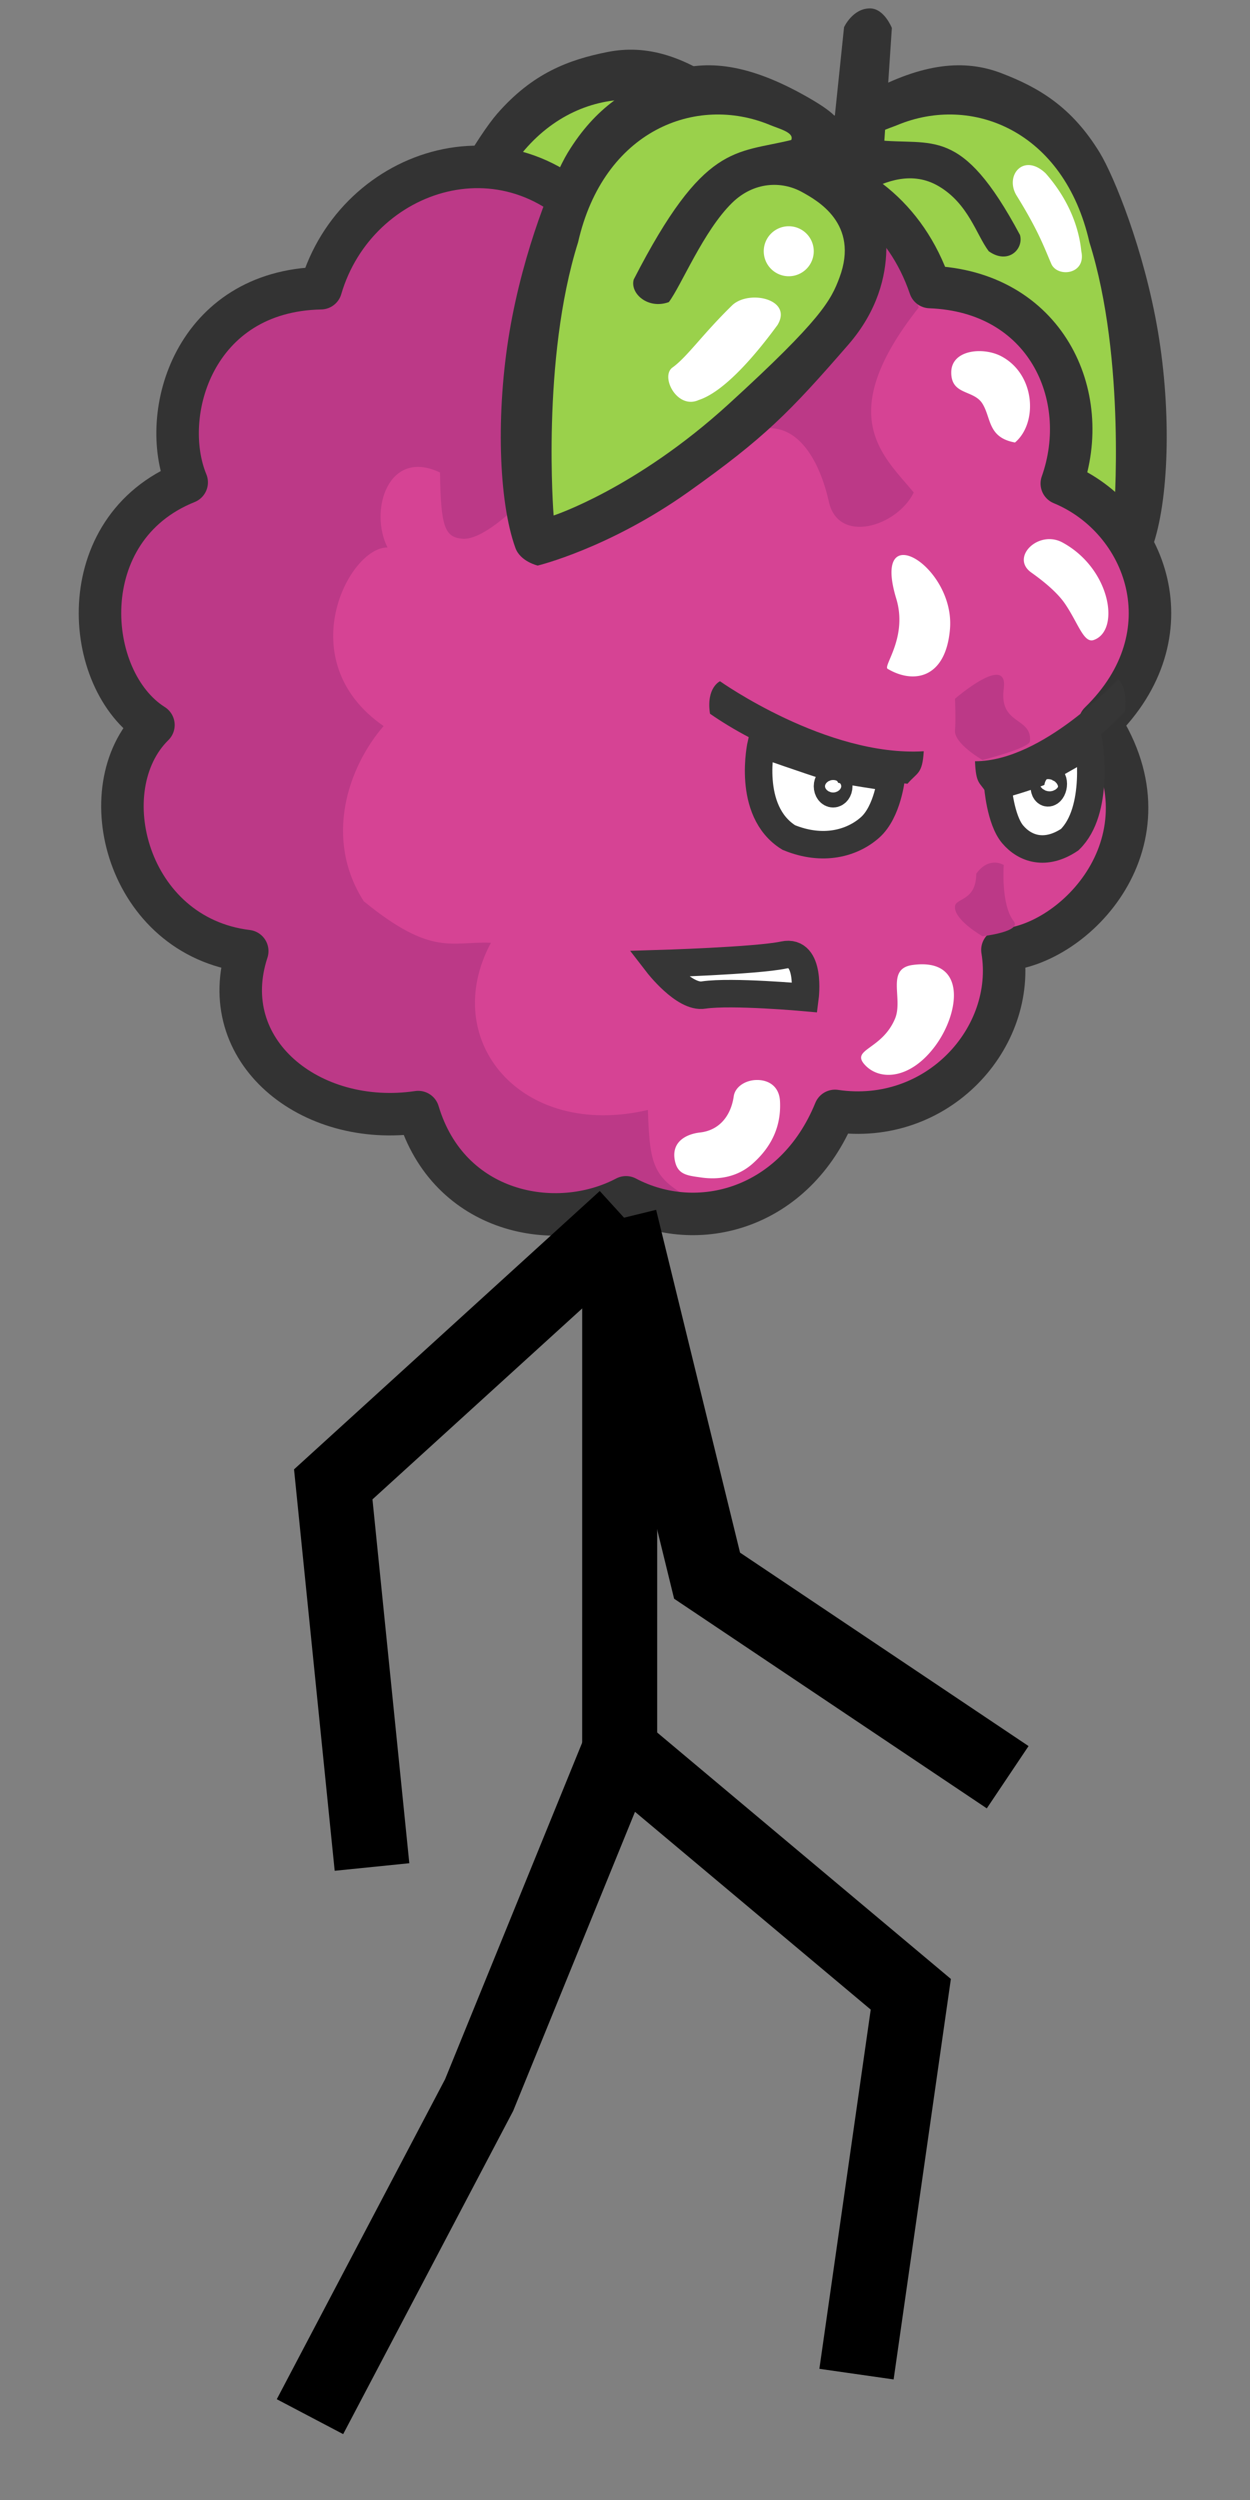 <?xml version="1.0" encoding="utf-8"?>
<!-- Generator: Adobe Illustrator 16.0.0, SVG Export Plug-In . SVG Version: 6.00 Build 0)  -->
<!DOCTYPE svg PUBLIC "-//W3C//DTD SVG 1.1//EN" "http://www.w3.org/Graphics/SVG/1.1/DTD/svg11.dtd">
<svg version="1.1" id="player-model" xmlns="http://www.w3.org/2000/svg" xmlns:xlink="http://www.w3.org/1999/xlink" x="0px"
	 y="0px" width="50px" height="100px" viewBox="0 0 50 100" enable-background="new 0 0 50 100" xml:space="preserve">
<rect x="0" y="0" width="50" height="100" fill="#808080" stroke="none"/>
<svg id="Right" xmlns="http://www.w3.org/2000/svg" width="50" height="100" viewBox="0 500 1000 1000">
  <defs>
    <style>
      .cls-1 {
        fill: #333;
      }

      .cls-1, .cls-2, .cls-3, .cls-4, .cls-5, .cls-6, .cls-7, .cls-8 {
        fill-rule: evenodd;
      }

      .cls-2 {
        fill: #9ad14b;
      }

      .cls-3 {
        fill: #d64394;
      }

      .cls-4 {
        fill: #bc3987;
      }

      .cls-5 {
        fill: none;
        stroke: #333;
        stroke-linecap: round;
        stroke-linejoin: round;
        stroke-width: 34px;
      }

      .cls-6, .cls-8 {
        fill: #fff;
      }

      .cls-6 {
        stroke: #363636;
        stroke-width: 22px;
      }

      .cls-7 {
        fill: #363636;
      }
    </style>
  </defs>
  <g id="leaf">
    <path id="leaves_outline_copy" data-name="leaves outline copy" class="cls-1" d="M903.838,452.459s-57.025-13.748-120.913-59.177c-60.234-42.83-78.451-64.512-127.546-117.495C606.667,223.217,642,129,642,129s6.834-30.111,51.607-54.445,78.077-27.3,107.6-15.975,56.116,26.721,78.556,63.513c11.307,18.54,35.537,77.658,46.613,143.241,10.906,64.573,8.853,135.469-4.659,172.9C917.8,449.282,903.838,452.459,903.838,452.459Z"/>
    <path id="leaves" class="cls-2" d="M891.1,412.4s10.02-124.572-19.562-218.591C851.228,104.357,777.3,75.356,718,100c-7.5,3.119-19.553,6-17,12,45.4,4.984,67.712-12.487,115,76,3.118,11.228-9.457,24.018-25,13-9.892-13.071-16.193-37.942-40-52-20.917-12.351-42.389-4.39-58.756,4.723-11.819,6.582-45.933,25.125-29.837,68.3,6.782,18.191,14.441,33.489,88.623,101.193S891.1,412.4,891.1,412.4Z"/>
  </g>
  <g id="leaf_copy" data-name="leaf copy">
    <path id="leaves_outline" data-name="leaves outline" class="cls-1" d="M318.242,412.5s58.528-3.918,129.172-37.9c66.6-32.042,89.675-48.5,145.559-94.264,79.247-64.9,43.352-135.372,43.352-135.372s-7.022-37.879-47.042-69.426-72.344-40.1-103.356-33.92S426.1,58.476,397.772,90.951C383.5,107.314,349.628,161.49,327.634,224.26c-21.655,61.8-31.606,132.027-24.611,171.2C305.014,407.013,318.242,412.5,318.242,412.5Z"/>
    <path id="leaves-2" data-name="leaves" class="cls-2" d="M337.568,375.174s11.165-124.474,56.2-212.146C428.893,78.289,506.661,62.192,560.943,96.5c6.87,4.343,18.258,9.218,14.728,14.7-45.974,3.29-69.187-9.718-143.071,88.728-4.969,10.539,7.271,25.715,24.646,22.546,11.958-11.212,36.949-51.55,63.35-69.746,20-13.785,42.066-10.672,56.658,1.075,10.538,8.483,41.03,32.522,17.872,72.359-9.756,16.784-19.889,30.569-104.442,84.77S337.568,375.174,337.568,375.174Z"/>
  </g>
  <g id="face">
    <g id="berry">
      <path id="colour" class="cls-3" d="M849.438,386.821c67.972,28.018,102.741,120.827,30.4,191.293,61.266,94.515-19.949,178.531-77.894,181.823C813.564,830.229,749.8,900.825,668,888.728c-31.994,78.431-109.8,99.457-167.187,69.131-56.194,29.6-141.877,13.006-166.237-68.184C247.95,902.464,171.63,840.561,197.79,760.884c-96.277-11.741-126.459-130.308-75.044-180.876-56.573-35.645-65.812-157.016,26.6-194.134-22.65-54.87,6.13-153.269,107.341-155.307,28.452-97.24,155.135-138.506,227.032-42.615,14.565-1.464,20.081.441,35.147,0C568.781,105.479,705.273,115.862,744,229.62,836.178,233.073,874.564,315.993,849.438,386.821Z"/>
      <path id="shade" class="cls-4" d="M306.863,580.855C231.543,528.555,279.219,437.4,310,438c-14.906-29.82.651-79.7,42-60,0.61,43.7,3.852,51.805,18,53s38.6-19.357,56-39c-7.3,8.24,118.638-22.549,184-49,29.068-4.637,45.927,26.712,53,58,7.365,34.849,54.715,20.253,68-7-23.9-29.175-64.925-60.785,4-148-12.679-36.5-36.5-84.46-89-94-51.594-9.376-108.806,26.292-139,57-30.881-27.173-95.273-78.226-159-63-63.127,15.082-90.611,61.411-88,96-82.481-4.694-147.061,63.22-105,147-93.165,11.336-98.809,137.008-18,190-70.734,55.332-26.613,186.105,69,177-26.41,86.32,36.2,135.037,133,126,9.06,30.276,26.221,51.454,45,67,28.075,23.241,74.35,21.737,118-1,11.527,17.414,34.361,17.512,61.859,17.512v-0.731c-40.816-20.936-43.914-27.469-45.543-76.824-101.625,23.731-167.375-55.785-125.582-133.715C361.215,752.773,345.85,765.78,291,721,258.941,670.839,278.434,613.77,306.863,580.855Z"/>
      <path id="outline" class="cls-5" d="M849.438,386.821c67.972,28.018,102.741,120.827,30.4,191.293,61.266,94.515-19.949,178.531-77.894,181.823C813.564,830.229,749.8,900.825,668,888.728c-31.994,78.431-109.8,99.457-167.187,69.131-56.194,29.6-141.877,13.006-166.237-68.184C247.95,902.464,171.63,840.561,197.79,760.884c-96.277-11.741-126.459-130.308-75.044-180.876-56.573-35.645-65.812-157.016,26.6-194.134-22.65-54.87,6.13-153.269,107.341-155.307,28.452-97.24,155.135-138.506,227.032-42.615,14.565-1.464,20.081.441,35.147,0C568.781,105.479,705.273,115.862,744,229.62,836.178,233.073,874.564,315.993,849.438,386.821Z"/>
    </g>
    <g id="leaf-2" data-name="leaf">
      <path id="leaves_outline-2" data-name="leaves outline" class="cls-1" d="M430.162,452.459s57.025-13.748,120.913-59.177c60.234-42.83,80.195-62.947,127.546-117.495S704,165,704,165l9.489-142.657S707.357,6.785,696.068,6.717c-13.962-.084-20.829,15.05-20.829,15.05L667,101s18.166-2.111-26.607-26.445-78.077-27.3-107.6-15.975S476.677,85.3,454.237,122.093c-11.307,18.54-35.537,77.658-46.613,143.241-10.906,64.573-8.853,135.469,4.659,172.9C416.2,449.282,430.162,452.459,430.162,452.459Z"/>
      <path id="leaves-3" data-name="leaves" class="cls-2" d="M442.905,412.4s-10.02-124.572,19.562-218.591C482.772,104.357,556.7,75.356,616,100c7.5,3.119,19.553,6,17,12-44.758,11.008-69.835,2.107-126.029,111.618-3.118,11.228,11.51,24.117,28.1,18.06,9.892-13.071,27.711-57.05,50.659-79.444,17.385-16.965,39.659-17.624,56.026-8.511,11.819,6.582,45.933,25.125,29.837,68.3-6.782,18.191-14.441,33.489-88.623,101.193S442.905,412.4,442.905,412.4Z"/>
    </g>
    <path id="mouth" class="cls-6" d="M627,764c21.988-4.676,17,34,17,34s-58.52-5.293-81-2c-15.57,2.785-37-25-37-25S605.012,768.676,627,764Z"/>
    <g id="eyes">
      <g id="left_eye" data-name="left eye">
        <path id="eyeball" class="cls-6" d="M609,595s41.016,14.387,53,18,51,9,51,9-2.816,27.438-17,40-37.586,19.281-65,8C596.809,648.7,609,595,609,595Z"/>
        <path id="pupil" class="cls-6" d="M666.5,623c2.485,0,4.5,2.686,4.5,6s-2.015,6-4.5,6-4.5-2.686-4.5-6S664.015,623,666.5,623Z"/>
        <path id="eyebrow" class="cls-7" d="M576,545s85.406,60.668,163,56c-1.09,18.57-5.227,16.812-13,26-66.262-6.684-119.645-29.441-158-56C564.793,550.039,576,545,576,545Z"/>
      </g>
      <g id="right_eye" data-name="right eye">
        <path id="eyeball-2" data-name="eyeball" class="cls-6" d="M871.191,595.457s-28.771,16.766-37.178,21.075-35.775,11.959-35.775,11.959,1.976,27.274,11.925,39.014,26.365,17.1,45.6,4.228C879.742,648.448,871.191,595.457,871.191,595.457Z"/>
        <path id="pupil-2" data-name="pupil" class="cls-6" d="M839.028,622.176c1.989-.61,3.6,1.582,3.6,4.9s-1.613,6.494-3.6,7.1-3.6-1.583-3.6-4.9S837.038,622.785,839.028,622.176Z"/>
        <path id="eyebrow-2" data-name="eyebrow" class="cls-7" d="M894.339,543.542S834.429,609.165,780,609c0.764,18.507,3.666,16.509,9.119,25.246,46.48-10.529,83.927-36.384,110.832-65.169C902.2,547.93,894.339,543.542,894.339,543.542Z"/>
      </g>
      <path id="brow" class="cls-4" d="M764,584c0.738-6.746,0-25,0-25s42.895-37.188,39-8,22.684,22.434,21,42c-0.688,5.617-38,15-38,15S762.82,594.786,764,584Zm0,141c0.738-6.746,16.9-4.134,17-26,10.285-14.414,22-7,22-7s-2.426,31.895,8,45c6.632,8.337-25,12-25,12S762.82,735.786,764,725Z"/>
    </g>
    <path id="highlights" class="cls-8" d="M760,503c-3.245,39.9-29.141,44.471-50,32-3.349-2.708,16.263-25.527,7-56.088C696.749,412.109,763.991,453.014,760,503Zm115,9c21.5-7.56,13.5-57.107-25-78-19.215-10.429-41.957,11.934-25,24,6.791,4.832,19.918,14.6,27,25C862.6,498.574,866.979,514.82,875,512ZM812,354c18.4-15.594,16.379-54.566-11-69-14.383-7.582-40-5.414-40,13s17.953,13.57,25,25S790.18,350.1,812,354ZM692,852c11.9,12.789,36.2,11.5,56-15s25.98-71.082-18-65c-21.571,2.983-7.211,26.922-14,43C705.413,840.073,680.1,839.211,692,852ZM540,929c2.379,10.891,10.057,11.441,21,13,16.457,2.344,30.478-1.682,41-11,16.908-14.972,22.922-32.027,22-50-0.623-12.156-9.395-17.266-19-17-8.992.249-16.938,5.616-18,13-2.271,15.8-11.616,27.275-27,29C549.643,907.161,536.508,913.012,540,929ZM841,211c4.85,11.262,28.058,8.762,24.06-9.888-2.341-23.445-13.152-45.014-28.543-62.445C819.118,122.1,803.778,139.984,813,156,830.551,184.248,835.255,197.662,841,211ZM631,181a20,20,0,1,1-20,20A20,20,0,0,1,631,181ZM538,294c-9.963,7.147,3.636,33.895,21,26,22.4-7.3,49.266-41.237,63-60,12.46-20.54-22.327-28.435-36-16C562.16,267.188,549.8,285.535,538,294Z"/>
  </g>
</svg>

<line fill="none" stroke="#000000" stroke-width="3" stroke-miterlimit="10" x1="24.788" y1="48.75" x2="24.787" y2="70"/>
<polyline fill="none" stroke="#000000" stroke-width="3" stroke-miterlimit="10" points="24.787,70 36.432,79.771 34.26,94.965 "/>
<polyline fill="none" stroke="#000000" stroke-width="3" stroke-miterlimit="10" points="24.787,70 19.165,83.803 12.399,96.667 "/>
<polyline fill="none" stroke="#000000" stroke-width="3" stroke-miterlimit="10" points="24.788,48.75 28.283,63.027 40.307,71.089 
	"/>
<polyline fill="none" stroke="#000000" stroke-width="3" stroke-miterlimit="10" points="25,48.75 13.33,59.375 14.88,74.68 "/>
</svg>
